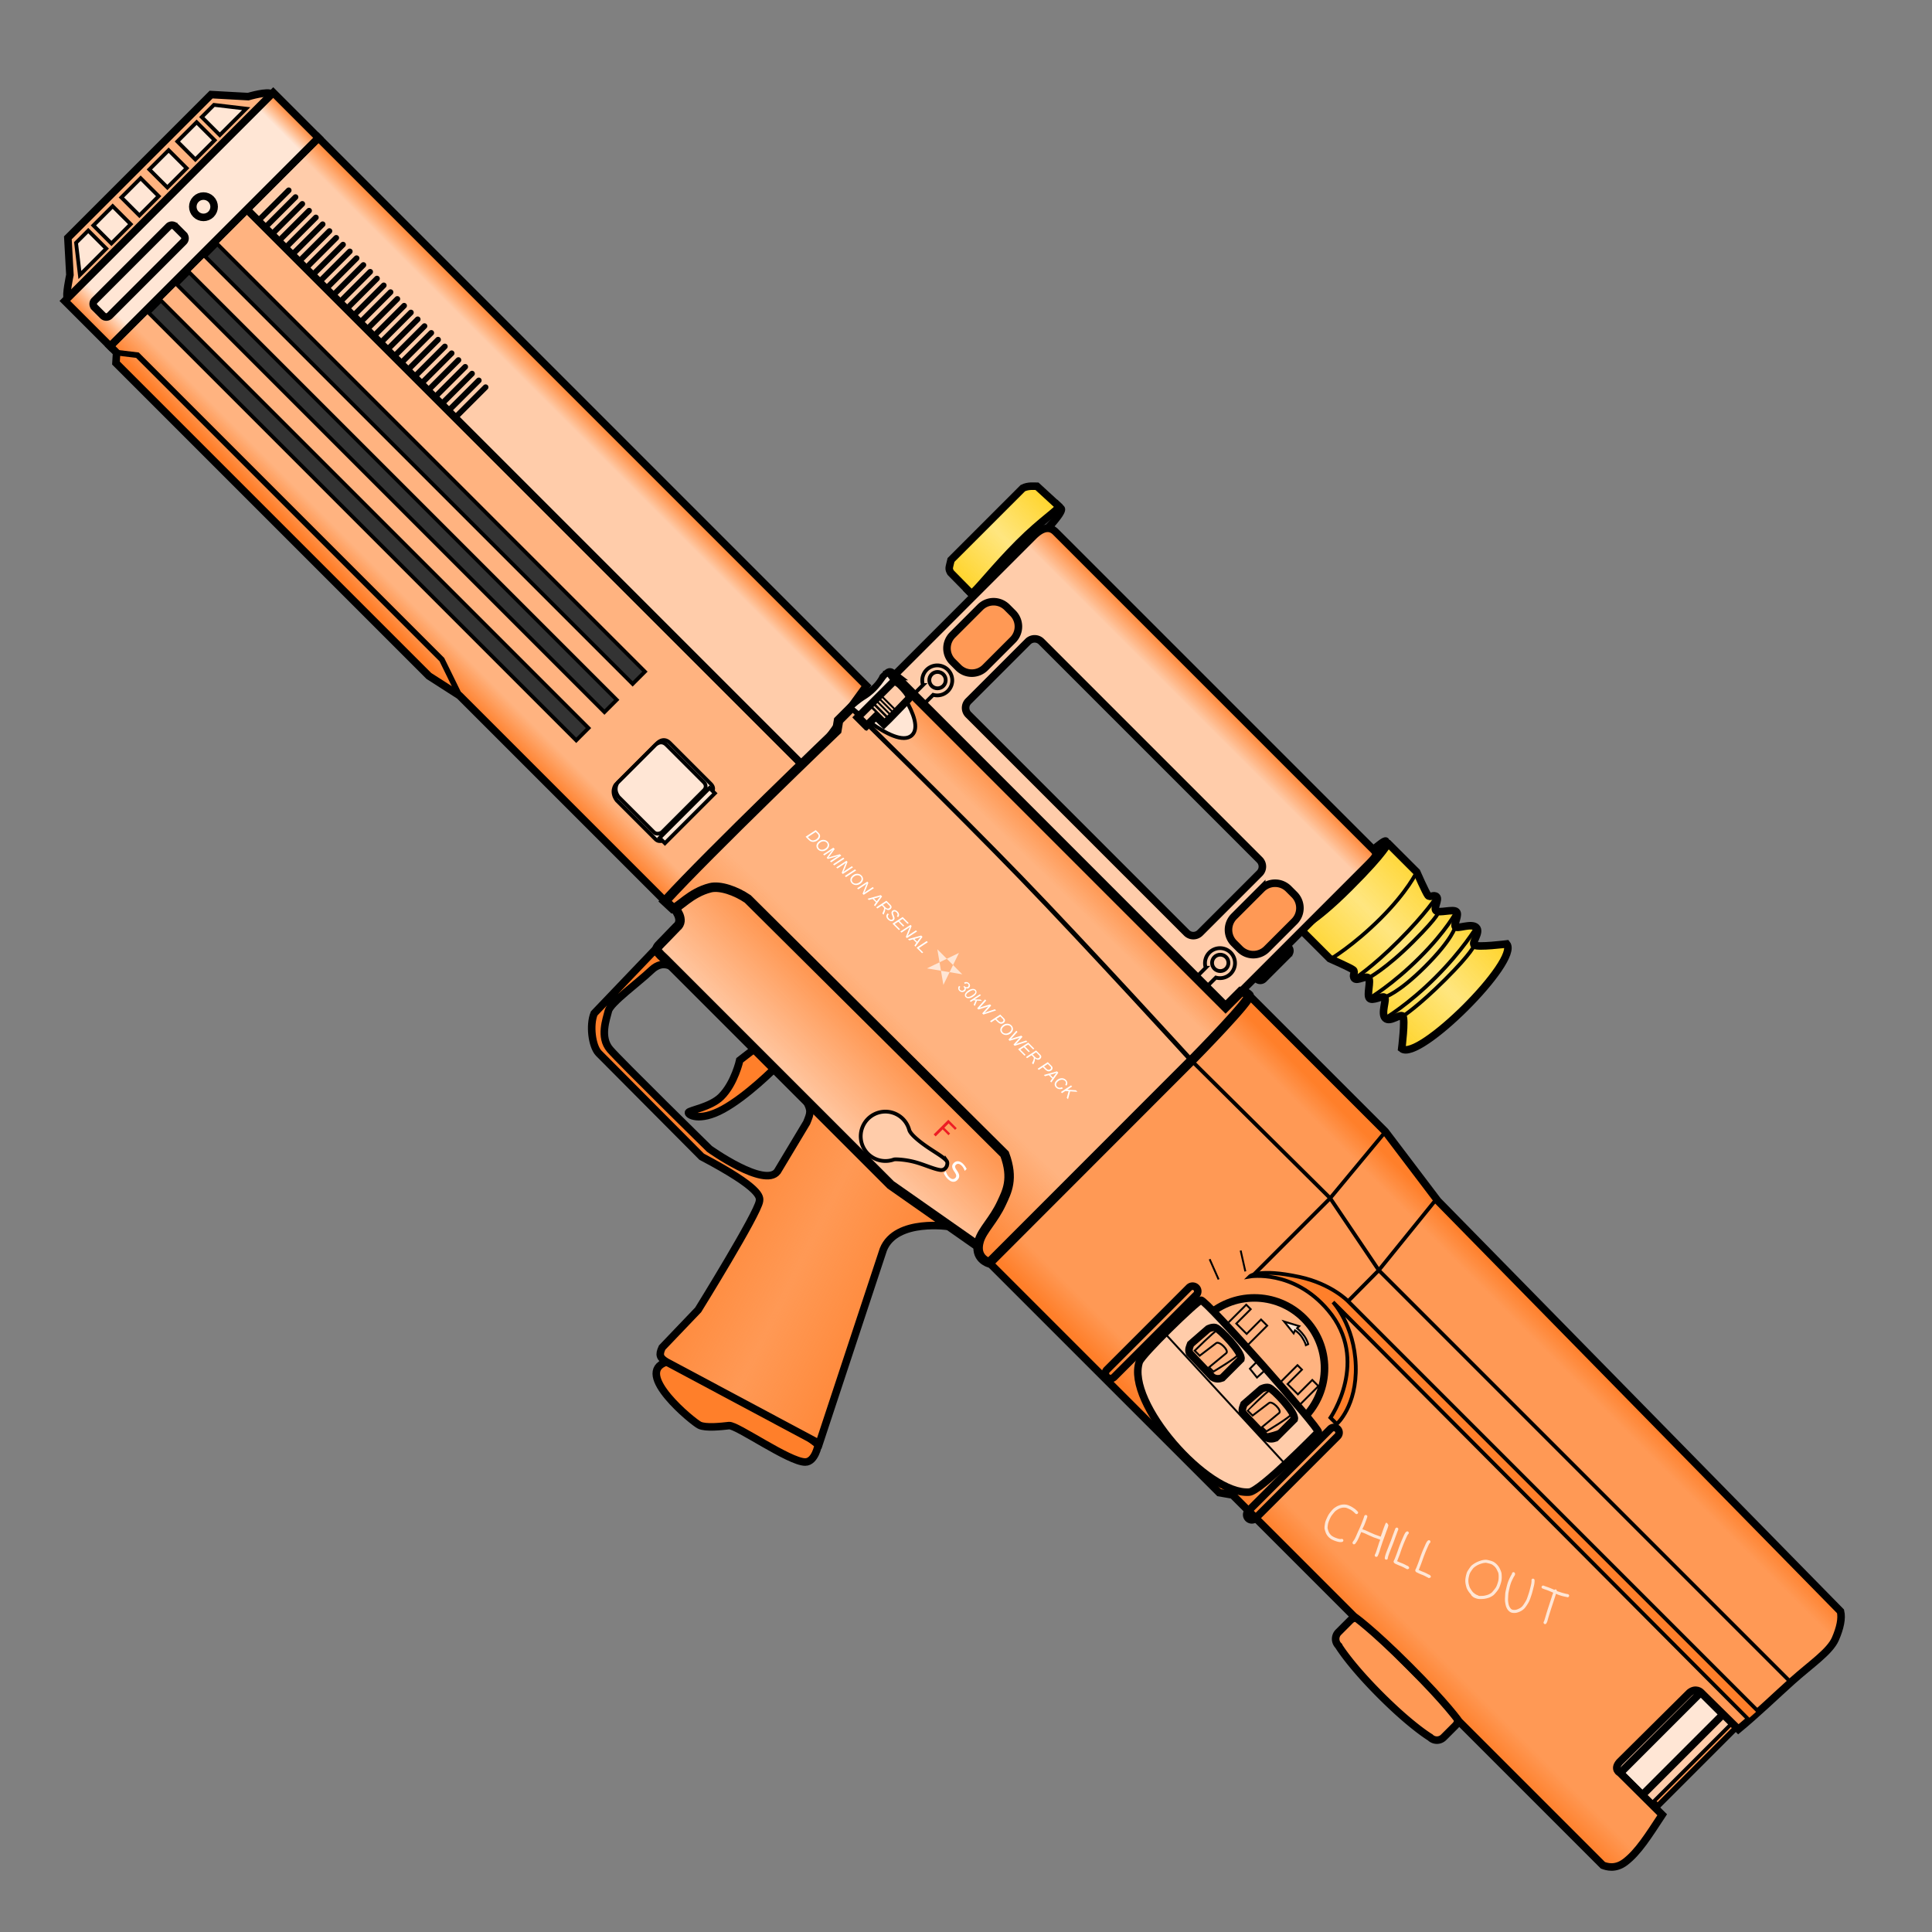 <svg xmlns="http://www.w3.org/2000/svg" xmlns:xlink="http://www.w3.org/1999/xlink" viewBox="0 0 256 256">
    <rect x="0" y="0" width="256" height="256" fill="#808080" stroke="none"/>
    <defs>
        <linearGradient id="innoGrad8">
            <stop offset="0" stop-color="#ff7f2a"/>
            <stop offset=".503" stop-color="#ff7f2a" stop-opacity="0"/>
            <stop offset="1" stop-color="#ff7f2a"/>
        </linearGradient>
        <linearGradient id="innoGrad7">
            <stop offset="0" stop-color="#ff7f2a"/>
            <stop offset=".164" stop-color="#ff7f2a" stop-opacity="0"/>
            <stop offset="1" stop-color="#ff7f2a" stop-opacity="0"/>
        </linearGradient>
        <linearGradient id="innoGrad6">
            <stop offset="0" stop-color="#ff7f2a"/>
            <stop offset=".253" stop-color="#ff7f2a" stop-opacity="0"/>
            <stop offset="1" stop-color="#ff7f2a" stop-opacity="0"/>
        </linearGradient>
        <linearGradient id="innoGrad5">
            <stop offset="0" stop-color="#ff7f2a"/>
            <stop offset=".075" stop-color="#ff7f2a" stop-opacity="0"/>
            <stop offset=".906" stop-color="#ff7f2a" stop-opacity="0"/>
            <stop offset="1" stop-color="#ff7f2a"/>
        </linearGradient>
        <linearGradient id="innoGrad4">
            <stop offset="0" stop-color="#ffd42a"/>
            <stop offset=".5" stop-color="#ffd42a" stop-opacity="0"/>
            <stop offset="1" stop-color="#ffd42a"/>
        </linearGradient>
        <linearGradient id="innoGrad3">
            <stop offset="0" stop-color="#ff7f2a"/>
            <stop offset="1" stop-color="#ff7f2a" stop-opacity="0"/>
        </linearGradient>
        <linearGradient id="innoGrad2">
            <stop offset="0" stop-color="#ff7f2a"/>
            <stop offset="1" stop-color="#ff7f2a" stop-opacity="0"/>
        </linearGradient>
        <linearGradient id="innoGrad1">
            <stop offset="0" stop-color="#ff7f2a"/>
            <stop offset=".155" stop-color="#ff7f2a" stop-opacity="0"/>
            <stop offset=".695" stop-color="#ff7f2a" stop-opacity="0"/>
            <stop offset="1" stop-color="#ff7f2a"/>
        </linearGradient>
        <linearGradient id="linearGradient1008" x1="130.426" x2="130.795" y1="101.878" y2="141.811" gradientUnits="userSpaceOnUse" xlink:href="#innoGrad1"/>
        <linearGradient id="linearGradient1043" x1="131.865" x2="131.836" y1="127.656" y2="143.381" gradientUnits="userSpaceOnUse" xlink:href="#innoGrad2"/>
        <linearGradient id="linearGradient1066" x1="131.658" x2="131.658" y1="81.342" y2="84.704" gradientUnits="userSpaceOnUse" xlink:href="#innoGrad3"/>
        <linearGradient id="linearGradient1091" x1="174.395" x2="174.373" y1="78.651" y2="94.291" gradientUnits="userSpaceOnUse" xlink:href="#innoGrad4"/>
        <linearGradient id="linearGradient1116" x1="108.123" x2="107.875" y1="79.425" y2="92.457" gradientTransform="translate(.213 -.01)" gradientUnits="userSpaceOnUse" xlink:href="#innoGrad4"/>
        <linearGradient id="linearGradient1139" x1="25.616" x2="25.616" y1="107.155" y2="138.244" gradientUnits="userSpaceOnUse" xlink:href="#innoGrad5"/>
        <linearGradient id="linearGradient1187" x1="25.616" x2="25.616" y1="107.155" y2="117.833" gradientUnits="userSpaceOnUse" xlink:href="#innoGrad6"/>
        <linearGradient id="linearGradient1228" x1="25.616" x2="25.616" y1="138.244" y2="117.833" gradientUnits="userSpaceOnUse" xlink:href="#innoGrad7"/>
        <linearGradient id="linearGradient1259" x1="228.844" x2="228.844" y1="103.343" y2="140.205" gradientUnits="userSpaceOnUse" xlink:href="#innoGrad5"/>
        <linearGradient id="linearGradient1282" x1="129.755" x2="161.36" y1="160.831" y2="150.255" gradientUnits="userSpaceOnUse" xlink:href="#innoGrad8"/>
    </defs>
    <g>
        <path fill="#ff7f2a" stroke="#000" stroke-miterlimit="10" stroke-width="1" d="M99.982 138.967l-1.963 1.519s-.676 3.074-2.48 4.848c-1.389 1.367-4.145 1.776-4.307 2.066-.16.29 1.397 1.314 4.56-.408 3.212-1.748 6.927-5.51 6.927-5.51zM108.424 191.438s-.4 2.289-1.733 2.289c-2.11 0-9.089-4.938-10.088-4.827-1 .11-3.066.352-3.915-.053-.848-.404-8.84-6.919-4.386-8.376 4.454-1.456 20.122 10.967 20.122 10.967z"/>
        <path fill="#f95" d="M125.943 162.56s-7.204-1.17-8.884 3.033l-8.493 25.703-20.264-10.825c-.868-.539-1.002-.922-.555-1.887l4.774-4.996s7.902-12.75 8.125-14.416c.068-.509.333-1.665-7.661-5.884l-13.655-13.73c-.89-.96-1.22-3.729-.592-5.255l8.445-8.835zM89.47 128.455s-1.444-1.515-3.147.113c-1.703 1.628-5.44 4.33-5.7 5.403-.259 1.073-1.184 3.48.222 5.108 1.407 1.628 13.176 13.175 13.176 13.175s7.29 5.22 8.993 2.998l3.887-6.477c.54-1.312.658-1.605-.131-3.02z"/>
        <path fill="url(#linearGradient1282)" stroke="#000" stroke-miterlimit="10" stroke-width=".796" d="M153.981 141.244s-4.714 3.396-3.294 6.708l9.688 19.25-17.5 5.313c-.792.185-1.083.045-1.375-.75l-.125-5.5s-2.729-11.625-3.541-12.688c-.248-.325-.75-1.125-7.625 1l-15.415-.042c-1.042-.04-2.786-1.412-3.292-2.625l-.219-9.727zm-39.729 1.333s-1.666-.04-1.708 1.835c-.042 1.875-.625 5.5-.167 6.25.458.75 1.292 2.625 3 2.75s14.833 0 14.833 0 7.042-1.166 6.75-3.375l-1.458-5.834c-.435-1.042-.533-1.274-1.774-1.626z" transform="scale(1.256) rotate(45 141.405 70.481)"/>
    </g>
    <g>
        <path fill="#fca" stroke="#000" stroke-miterlimit="10" stroke-width="1" d="M224.857 222.54l5.7 5.699-11.62 11.62-5.7-5.699z"/>
        <path fill="#ffe6d5" stroke="#000" stroke-miterlimit="10" stroke-width="1" d="M225.375 224.244l2.924 2.924-10.684 10.684-2.924-2.925z"/>
        <path fill="#f95" stroke="#000" stroke-miterlimit="10" stroke-width=".5" d="M229.513 228.32l.482.481-10.356 10.356-.482-.481z"/>
        <path fill="#f95" stroke="#000" stroke-miterlimit="10" stroke-width="1" d="M191.284 230.21a1.255 1.255 0 0 1-1.776 0s-2.445-1.442-6.58-5.577c-4.136-4.136-5.578-6.58-5.578-6.58a1.255 1.255 0 0 1 0-1.777l1.551-1.552a1.255 1.255 0 0 1 1.777 0l12.158 12.159a1.255 1.255 0 0 1 0 1.776z"/>
        <path fill="#f95" d="M165.526 131.894s-5.809 6.773-7.626 8.66c-1.817 1.89-26.795 26.796-26.795 26.796l30.457 30.458 1.782.307 16.082 16.083s2.306 1.58 7.331 6.606c5.025 5.024 6.605 7.33 6.605 7.33l19.058 19.057c.453.167 1.612.575 2.923-.407 1.746-1.31 3.136-3.56 4.933-6.287l-5.595-5.559s-.898-.445-.077-1.405l9.29-9.216c.843-.683 1.48-.073 1.48-.073l4.997 4.921c2.459-2.027 4.928-4.414 7.143-6.402 2.433-2.182 4.974-3.868 5.712-5.567.637-1.469.901-2.718.684-3.656l-53.37-54.405-6.962-9.187-18.053-18.053z"/>
        <path fill="url(#linearGradient1259)" stroke="#000" stroke-miterlimit="10" stroke-width=".796" d="M159 101.7s.543 7.082.583 9.168c.04 2.086 0 30.167 0 30.167h34.29l1.176-.83h18.106s2.188-.408 7.845-.408 7.844.408 7.844.408H250.3c.349-.161 1.231-.584 1.416-1.875.246-1.72-.239-3.769-.762-6.316l-6.279.021s-.756.255-.834-.748l.042-10.417c.09-.859.792-.875.792-.875l5.583-.042c.243-2.525.289-5.259.417-7.625.141-2.598.622-4.977.081-6.349-.468-1.185-1.022-2.037-1.673-2.443l-60.667-.583-9.091-1.252H159z" transform="scale(1.256) rotate(45 141.405 70.481)"/>
        <path fill="none" stroke="#000" stroke-miterlimit="10" stroke-width=".5" d="M157.9 140.556l18.356 18.21 6.44 9.548 54.624 54.624"/>
        <path fill="#ff7f2a" stroke="#000" stroke-miterlimit="10" stroke-width=".5" d="M176.294 187.855s5.273-7.606-.303-14.227c-4.625-5.492-10.412-4.482-10.412-4.482s1.13-1.13 6.607.055c4.25.92 6.44 3.22 6.44 3.22l54.423 54.423-1.248 1.108-55.173-55.419s2.85 3.04 3.017 8.42c.166 5.38-2.517 7.736-2.517 7.736z"/>
        <path fill="none" stroke="#000" stroke-miterlimit="10" stroke-width=".5" d="M183.579 149.947l-7.323 8.819-10.085 10.085M190.342 158.872l-7.646 9.442-4.07 4.108"/>
    </g>
    <g stroke="#000" stroke-miterlimit="10" transform="scale(1.256) rotate(45 141.405 70.481)">
        <path fill="none" stroke-width=".796" d="M198.5 140.243a.54.54 0 0 1-.541.542v0a.541.541 0 0 1-.542-.542v-12.25a.54.54 0 0 1 .542-.541v0a.54.54 0 0 1 .541.541zM177.416 140.243a.54.54 0 0 1-.541.541v0a.54.54 0 0 1-.542-.541v-12.25c0-.299.242-.542.542-.542v0c.299 0 .541.243.541.542z"/>
        <circle cx="187.208" cy="129.119" r="7.406" fill="#ffb380" stroke-width=".796"/>
        <path fill="#fca" stroke-width=".796" d="M178.167 128.035c.25-.416 18.581.709 18.583 1.084.002.375.083 8.75-.667 9.625-2.889 3.37-15.9 2.531-17.916-1.5-.375-.75-.25-8.793 0-9.209zm2.671 1.605l-.171 2.438c.1.208.208.601.583.75l3.5.092c.472-.106.662-.403.792-.675v-2.792c-.354-.626-3.877-.677-4.25-.458-.314.184-.454.645-.454.645zm8.457.498l-.171 2.438c.1.208.208.601.583.75l3.5.092c.472-.106.662-.403.792-.675v-2.792c-.354-.626-3.877-.677-4.25-.458-.314.184-.454.645-.454.645z"/>
        <path fill="none" stroke-width=".199" d="M182.542 127.14h1.541v-2.146H185v3.145l-3.125-.139v-3.006h.667zM190.875 127.827h1.541v-2.146h.917v3.145l-3.125-.138v-3.007h.667zM181.604 129.119c.123-.211 3.25-.209 3.396.104.146.313-.583 3.209-.583 3.209h-.646l.229-2.354c0-.396-1.444-.395-1.5.021l-.292 2.167h-.75c0-.001.023-2.936.146-3.147zM190.013 129.64c.123-.211 3.25-.209 3.396.104.146.313-.583 3.209-.583 3.209h-.646l.229-2.354c0-.396-1.444-.395-1.5.021l-.292 2.167h-.75c-.001-.002.023-2.936.146-3.147zM177.931 133.202l18.759.773M188.109 129.624l.063-1.306-1.25-.075v1.25zM177.416 121.368l1.909 1.208M175.75 124.327l2.181.844"/>
        <path fill="#ffe6d5" stroke-width=".199" d="M189.344 123.562s-.254-.168-.844-.297c-.59-.129-1.078 0-1.078 0l.125.328-1.594-.172 1.477-.783-.008.314s.582-.05 1.125.047.891.313.891.313z"/>
    </g>
    <g transform="scale(1.256) rotate(45 141.405 70.481)">
        <path fill="#ffb380" d="M25.616 138.244v-20.411h82.772l.029 20.411H77.752l-3.752.819H27.313l-.728-.819z"/>
        <path fill="url(#linearGradient1228)" stroke="#000" stroke-miterlimit="10" stroke-width=".796" d="M74 139.063H27.313l-.728-.819h-.969v-20.411h82.772l.029 20.411H77.752z"/>
        <path fill="#ffe6d5" stroke="#000" stroke-miterlimit="10" stroke-width=".398" d="M103.083 126.083c.754 0 .708.667.708.667v6.917s-.083.666-.708.666h-5.792c-1.125-.166-1.25-1.083-1.25-1.083v-6.125s-.083-1.042.917-1.042z"/>
        <path fill="#ffe6d5" stroke="#000" stroke-miterlimit="10" stroke-width=".398" d="M103.292 126.482h.792v7.451h-.792zM102.402 126.482c.682 0 .64.602.64.602v6.248s-.075.602-.64.602H97.17c-1.016-.15-1.129-.979-1.129-.979v-5.532s-.075-.94.828-.94h5.533z"/>
        <path fill="#333" stroke="#000" stroke-miterlimit="10" stroke-width=".398" d="M26 122.625h63.792v1.833H26zM26 126.833h63.792v1.833H26zM26 131.041h63.792v1.834H26z"/>
        <path fill="#fca" d="M25.616 107.155h81.752l1.695 10.678H25.616z"/>
        <path fill="url(#linearGradient1187)" stroke="#000" stroke-miterlimit="10" stroke-width=".796" d="M109.063 117.833H25.616v-10.678h81.752z"/>
        <path fill="none" stroke="#000" stroke-linecap="round" stroke-miterlimit="10" stroke-width=".597" d="M56.688 113.291v4.542M55.675 113.291v4.542M54.662 113.291v4.542M52.636 113.291v4.542M50.61 113.291v4.542M48.584 113.291v4.542M46.558 113.291v4.542M44.532 113.291v4.542M42.506 113.291v4.542M41.494 113.291v4.542M39.468 113.291v4.542M37.442 113.291v4.542M35.416 113.291v4.542M33.39 113.291v4.542M31.364 113.291v4.542M30.351 113.291v4.542M28.325 113.291v4.542M27.313 113.291v4.542M29.338 113.291v4.542M32.377 113.291v4.542M34.403 113.291v4.542M36.429 113.291v4.542M38.455 113.291v4.542M40.48 113.291v4.542M43.52 113.291v4.542M45.545 113.291v4.542M47.571 113.291v4.542M49.597 113.291v4.542M51.623 113.291v4.542M53.649 113.291v4.542"/>
        <path fill="#ffb380" stroke="#000" stroke-miterlimit="10" stroke-width=".796" d="M18.866 107.396c-.501-.035-1.565 1.929-1.565 1.929l-2.917 2.614v21.372l2.917 2.613s1.25 1.928 1.582 1.938c.333.007.484-30.431-.017-30.466z"/>
        <path fill="#ffe6d5" d="M18.866 107.155h6.75v31.089h-6.75z"/>
        <path fill="url(#linearGradient1139)" stroke="#000" stroke-miterlimit="10" stroke-width=".796" d="M18.866 107.155h6.75v31.089h-6.75z"/>
        <path fill="#ffe6d5" stroke="#000" stroke-miterlimit="10" stroke-width=".796" d="M23.304 136a.5.5 0 0 1-.5.5h-1.25a.5.5 0 0 1-.5-.5v-11.042a.5.5 0 0 1 .5-.5h1.25a.5.5 0 0 1 .5.5z"/>
        <circle cx="22.179" cy="120.875" r="1.125" fill="#ffe6d5" stroke="#000" stroke-miterlimit="10" stroke-width=".796"/>
        <path fill="#ffe6d5" stroke="#000" stroke-miterlimit="10" stroke-width=".398" d="M18.051 110.375v3.938h-2.688v-1.819zM15.363 115.081h2.688v2.875h-2.688zM15.363 119.256h2.688v2.875h-2.688zM15.363 123.431h2.688v2.876h-2.688zM15.363 127.606h2.688v2.875h-2.688zM18.051 135.188v-3.938h-2.688v1.818z"/>
        <path fill="none" stroke="#000" stroke-miterlimit="10" stroke-width=".597" d="M77.752 138.244l-4.002-1.369H28.325l-1.74 1.369"/>
    </g>
    <g transform="scale(1.256) rotate(45 141.405 70.481)">
        <path fill="#414042" stroke="#000" stroke-miterlimit="10" stroke-width=".796" d="M158.875 99.396a.5.5 0 0 1-.5.5h-.916a.5.5 0 0 1-.5-.5v-3.708a.5.5 0 0 1 .5-.5h.916a.5.5 0 0 1 .5.5zM108.668 79.415c.959 0 .395 13.042.395 13.042h-1.188l.248-13.032z"/>
        <path fill="#ffe680" d="M108.336 79.415c.25.292-.25 2.208-.25 5.75s.417 6.833.25 7.292l-3.125-.024c-.491-.146-.44-.211-.917-.976V80.749c.185-.581.696-.983.921-1.201z"/>
        <path fill="url(#linearGradient1116)" stroke="#000" stroke-miterlimit="10" stroke-width=".796" d="M108.336 79.415c.25.292-.25 2.208-.25 5.75s.417 6.833.25 7.292l-3.125-.024c-.491-.146-.44-.211-.917-.976V80.749c.185-.581.696-.983.921-1.201z"/>
        <ellipse cx="157.697" cy="86.472" fill="#414042" stroke="#000" stroke-miterlimit="10" stroke-width=".796" rx=".45" ry="6.472"/>
        <path fill="#ffe680" d="M174.372 94.291s-1.917-2.458-2.333-2.5c-.416-.042-.459 1.458-1.167 1.458s-1.292-1.583-1.625-1.5c-.333.083-.583 1.208-1.042 1.195-.459-.013-1.166-1.445-1.583-1.445-.417 0-.583 1.083-1 1.083-.417 0-.375-.583-.75-.542-.375.041-2.583.903-2.583.903h-4.164c-.539-.43.319-.861.33-6.736.011-5.875-.5-5.875-.308-6.208h4.164s2.208.861 2.583.903c.375.042.333-.542.75-.542s.583 1.083 1 1.083c.417 0 1.124-1.431 1.583-1.445.459-.014.709 1.112 1.042 1.195.333.083.917-1.5 1.625-1.5s.751 1.5 1.167 1.458c.416-.042 2.333-2.5 2.333-2.5 2.237.25 2.207 15.392-.022 15.64z"/>
        <path fill="url(#linearGradient1091)" stroke="#000" stroke-miterlimit="10" stroke-width=".796" d="M174.373 94.291s-1.917-2.458-2.333-2.5c-.416-.042-.459 1.458-1.167 1.458s-1.292-1.583-1.625-1.5c-.333.083-.583 1.208-1.042 1.195-.459-.013-1.166-1.445-1.583-1.445-.417 0-.583 1.083-1 1.083-.417 0-.375-.583-.75-.542-.375.041-2.583.903-2.583.903h-4.164c-.539-.43.319-.861.33-6.736.011-5.875-.5-5.875-.308-6.208h4.164s2.208.861 2.583.903c.375.042.333-.542.75-.542s.583 1.083 1 1.083c.417 0 1.124-1.431 1.583-1.445.459-.014.709 1.112 1.042 1.195.333.083.917-1.5 1.625-1.5s.751 1.5 1.167 1.458c.416-.042 2.333-2.5 2.333-2.5 2.237.25 2.207 15.392-.022 15.64z"/>
        <path fill="none" stroke="#000" stroke-miterlimit="10" stroke-width=".398" d="M170.895 79.694s.692 2.709.686 6.778c-.006 4.069-.708 6.777-.708 6.777M168.228 79.999s.692 2.099.686 6.167c-.006 4.068-.708 6.777-.708 6.777M165.645 80.36s.464 2.043.457 6.111c-.007 4.068-.479 6.111-.479 6.111M166.894 81.322s.36.082.354 4.15c-.006 4.068-.625 6.027-.625 6.027M169.27 81.194s.734 1.148.728 5.216c-.006 4.068-.75 5.339-.75 5.339M172.062 81.152s.401.653.395 4.722c-.006 4.069-.417 5.917-.417 5.917M162.312 79.999s.776 2.099.77 6.167c-.006 4.068-.708 6.777-.708 6.777"/>
        <path fill="#fca" d="M110.086 81.563h46.997c1.042-.015 1.042-.015 1.042 1.938v20.827h-49.457V83.541c0-1.998 1.057-1.978 1.418-1.978zm40.602 10.25a1 1 0 0 0-1-1h-32.563a1 1 0 0 0-1 1v8.888a1 1 0 0 0 1 1h32.563a1 1 0 0 0 1-1z"/>
        <path fill="url(#linearGradient1066)" stroke="#000" stroke-miterlimit="10" stroke-width=".796" d="M110.086 81.563h46.997c1.042-.015 1.042-.015 1.042 1.938v20.827h-49.457V83.541c0-1.998 1.057-1.978 1.418-1.978zm40.602 10.25a1 1 0 0 0-1-1h-32.563a1 1 0 0 0-1 1v8.888a1 1 0 0 0 1 1h32.563a1 1 0 0 0 1-1z"/>
        <path fill="#f95" stroke="#000" stroke-miterlimit="10" stroke-width=".796" d="M114.875 96.938a2 2 0 0 1-2 2H112a2 2 0 0 1-2-2v-4.125a2 2 0 0 1 2-2h.875a2 2 0 0 1 2 2zM156.875 96.938a2 2 0 0 1-2 2H154a2 2 0 0 1-2-2v-4.125a2 2 0 0 1 2-2h.875a2 2 0 0 1 2 2z"/>
        <path fill="none" stroke="#000" stroke-miterlimit="10" stroke-width=".398" d="M113.836 101.47c0 .594-.328 1.111-.811 1.383l-.004 1.413h-1.486l-.002-1.385a1.583 1.583 0 1 1 2.303-1.411z"/>
        <circle cx="112.252" cy="101.432" r=".865" fill="none" stroke="#000" stroke-miterlimit="10" stroke-width=".398"/>
        <path fill="none" stroke="#000" stroke-miterlimit="10" stroke-width=".398" d="M156.021 101.47a1.588 1.588 0 0 1-.812 1.383l-.005 1.413h-1.485l-.002-1.385a1.583 1.583 0 1 1 2.304-1.411z"/>
        <circle cx="154.436" cy="101.432" r=".865" fill="none" stroke="#000" stroke-miterlimit="10" stroke-width=".398"/>
    </g>
    <g>
        <path fill="#fca" d="M129.631 165.143l-11.593-8.12-30.016-30.015c-1.389-1.272-1.161-1.242-.037-2.406l1.67-1.727c1.179-.931-.267-2.527-.267-2.527L96.736 113l42.519 42.519z"/>
        <path fill="url(#linearGradient1043)" stroke="#000" stroke-miterlimit="10" d="M157.511 140.622l-11.097 1.955h-33.792c-1.498.066-1.353-.045-1.375-1.333l-.033-1.912c.14-1.188-1.572-1.272-1.572-1.272v-8.273h47.869z" transform="scale(1.256) rotate(45 141.405 70.481)"/>
        <path fill="#ffb380" d="M118.485 89.52l43.93 43.93 2.054-2.055s.612.055 1.057.499c.444.444-7.263 8.275-7.263 8.275l-27.158 27.181s-2.054-.536-1.333-2.924c.435-1.436 1.909-2.731 2.958-4.995.694-1.5 1.63-3.189.407-6.477L99.09 119.129c-1.587-1.083-3.681-1.8-4.96-1.48-2.665.666-4.175 2.677-4.938 2.754l-1.055-.98c5.93-6.493 22.764-22.616 22.764-22.616l.222-1.333 1.904-1.904s1.529-1.246 2.167-1.649c1.407-.888 1.942-2.126 1.942-2.126.85-.85.74-.74 1.35-.275z"/>
        <path fill="#ffe6d5" fill-rule="evenodd" d="M127.065 126.266l-4.24 2.05 4.68.783-3.304-3.317.802 4.724z"/>
        <path fill="url(#linearGradient1008)" stroke="#000" stroke-miterlimit="10" d="M108.668 104.327h49.457v-2.313s.375-.314.875-.314.57 8.746.57 8.746l.013 30.589s-1.458.854-2.396-.896c-.564-1.053-.463-2.612-1.147-4.477-.454-1.235-.877-2.713-3.417-3.875l-38.206.125c-1.503.284-3.085 1.059-3.625 1.959-1.125 1.875-.843 3.857-1.229 4.33l-1.146.042c-.317-6.993.083-25.545.083-25.545l-.625-.875v-2.144s.159-1.562.292-2.148c.292-1.292-.104-2.29-.104-2.29 0-.957 0-.832.605-.914z" transform="scale(1.256) rotate(45 141.405 70.481)"/>
        <path fill="none" stroke="#000" stroke-miterlimit="10" stroke-width=".628" d="M157.9 140.556s-13.95-15.291-22.687-24.316c-8.737-9.024-22.428-22.428-22.428-22.428"/>
        <path fill="#ffe6d5" stroke="#000" stroke-miterlimit="10" stroke-width=".5" d="M112.849 93.748s.37.34.954.822l-.505.505 1.388 1.389.692-.68c1.89 1.352 4.332 2.698 5.457 1.637 1.97-1.859-3.196-8.108-3.196-8.108s-.247.144-.505.484c-.302.398-.676 1.045-1.547 1.85-.63.582-1.126.805-1.569 1.136-.692.515-1.17.965-1.17.965z"/>
        <path fill="#fca" stroke="#000" stroke-miterlimit="10" stroke-width="1" d="M116.06 94.923l-1.22 1.221-1.139-1.138 1.222-1.221 3.358-3.359c.382-.312.934.213 1.431.765.497.553.942 1.136.706 1.4 0 0-2.983 3.097-3.288 3.374z"/>
        <path fill="none" stroke="#000" stroke-miterlimit="10" stroke-width=".314" d="M115.367 93.563l1.928 1.928M117.656 95.13l-1.929-1.928"/>
        <path fill="none" stroke="#000" stroke-miterlimit="10" stroke-width=".25" d="M118.03 94.757l-1.929-1.929M116.435 92.494l1.929 1.929M118.683 94.104l-1.929-1.929"/>
        <path fill="#ed1c24" d="M125.657 148.374l1.116 1.116-.22.221-.854-.853-.573.572.77.77-.22.222-.771-.77-.928.927-.263-.263z" font-family="ArialMT" font-size="3"/>
        <path fill="#fff" d="M128.088 154.893l-.256.257q-.078-.221-.176-.39-.097-.167-.22-.29-.215-.215-.416-.25-.199-.032-.352.122-.13.129-.119.272.013.143.189.4l.126.19q.238.35.236.631 0 .282-.237.518-.283.283-.618.238-.335-.043-.7-.408-.138-.138-.263-.325-.124-.187-.23-.414l.272-.27q.07.249.178.448.108.2.256.347.225.226.436.26.21.033.375-.13.143-.144.135-.313-.006-.168-.166-.409l-.13-.19q-.235-.353-.241-.61-.007-.256.216-.479.257-.257.587-.225.33.034.649.353.136.137.254.303.117.167.216.364z" font-family="ArialMT" font-size="3"/>
        <path fill="#fca" stroke="#000" stroke-miterlimit="10" stroke-width=".5" d="M125.453 153.853c.226.317-.06 1.3-.896 1.172-.892-.136-2.156-.744-3.415-1.07-1.275-.329-2.54-.372-2.697-.315a3.273 3.273 0 0 1-3.484-5.34 3.271 3.271 0 0 1 5.516 1.414c.15.554 1.209 1.449 2.366 2.247 1.08.744 2.253 1.39 2.61 1.892z"/>
        <g fill="#fff">
            <path d="M106.745 110.872c.537-.353.808-.528 1.346-.88l.334.334c.081.081.137.15.167.203.044.075.07.155.073.238a.522.522 0 0 1-.055.249.858.858 0 0 1-.17.237 1.028 1.028 0 0 1-.584.291.734.734 0 0 1-.508-.107 1.163 1.163 0 0 1-.201-.165l-.402-.4zm.3.049l.178.176c.079.08.155.143.232.19a.446.446 0 0 0 .327.064.904.904 0 0 0 .263-.076c.087-.04.168-.1.25-.182a.55.55 0 0 0 .161-.256.325.325 0 0 0-.023-.217.862.862 0 0 0-.152-.185l-.196-.197-1.04.683zM108.405 111.601c.199-.199.416-.303.654-.31a.775.775 0 0 1 .6.234.64.64 0 0 1 .205.475c-.003.178-.082.341-.233.493a.963.963 0 0 1-.67.291.777.777 0 0 1-.575-.23.668.668 0 0 1-.18-.307.575.575 0 0 1 .012-.344c.04-.115.1-.216.187-.302zm.14.152a.553.553 0 0 0-.137.223.415.415 0 0 0-.009.25.494.494 0 0 0 .327.336c.08.024.163.033.252.026a.758.758 0 0 0 .274-.083.947.947 0 0 0 .244-.171.522.522 0 0 0 .17-.359.427.427 0 0 0-.13-.328.57.57 0 0 0-.457-.159c-.188.01-.368.098-.535.265zM109.075 113.203l1.347-.882.182.184-.61.833a6.29 6.29 0 0 1-.244.302c.001.002.26-.093.46-.148l1.08-.3.185.186c-.539.351-.806.53-1.344.882l-.148-.15.656-.424c.152-.099.535-.303.535-.303s-.22.078-.35.114l-1.141.315-.145-.145.603-.825c.055-.076.206-.25.206-.25s-.2.15-.27.195c-.343.224-.516.335-.858.56-.056-.058-.085-.086-.144-.144zM110.392 114.519c.537-.353.807-.529 1.345-.88l.149.148-1.346.88-.148-.148zM110.81 114.937l1.346-.88.145.145-.232.605c-.071.184-.133.335-.186.455-.031.07-.137.274-.137.274.002.002.22-.16.341-.24l.79-.519.147.147-1.345.88-.149-.148.367-.92c.065-.162.187-.413.187-.413-.001-.001-.184.137-.311.222l-.818.535a10.855 10.855 0 0 1-.145-.143zM111.946 116.073l1.347-.879.147.147-1.345.882-.149-.15zM112.897 116.093c.199-.2.416-.303.654-.31a.776.776 0 0 1 .6.233.642.642 0 0 1 .205.474c-.004.178-.082.341-.234.493a.964.964 0 0 1-.669.29.798.798 0 0 1-.573-.229.667.667 0 0 1-.18-.306.578.578 0 0 1 .012-.345.738.738 0 0 1 .185-.3zm.139.154a.576.576 0 0 0-.14.22.417.417 0 0 0-.008.25.467.467 0 0 0 .123.213.505.505 0 0 0 .205.124c.08.024.162.032.25.025a.758.758 0 0 0 .275-.083.945.945 0 0 0 .244-.172.527.527 0 0 0 .172-.357.426.426 0 0 0-.13-.327.573.573 0 0 0-.458-.16c-.188.01-.365.099-.533.267zM113.575 117.7l1.346-.88.145.145-.232.607a8.867 8.867 0 0 1-.187.455c-.03.07-.137.273-.137.273.002.002.222-.159.342-.239l.793-.519c.058.058.085.088.144.146-.539.352-.809.528-1.345.881l-.148-.147.366-.92c.065-.163.187-.414.187-.414-.001-.001-.183.138-.311.222l-.818.535c-.06-.057-.087-.087-.145-.144zM114.963 119.09l1.744-.482.176.176c-.372.518-.559.777-.93 1.296l-.144-.144.267-.375-.452-.449-.497.14-.164-.161zm.84-.03l.37.37c.094-.13.14-.194.235-.322.094-.127.246-.308.246-.308-.002-.002-.2.077-.338.116l-.512.144zM116.104 120.231c.537-.352.807-.53 1.346-.88l.467.467c.092.093.154.17.186.232.032.063.04.13.024.199a.425.425 0 0 1-.121.202.43.43 0 0 1-.314.135c-.119 0-.404-.173-.404-.173-.004.003.013.133.004.182a1.388 1.388 0 0 1-.09.314l-.123.297-.167-.167.127-.286c.046-.104.078-.202.096-.294a.288.288 0 0 0 0-.151.473.473 0 0 0-.113-.146l-.172-.172c-.238.156-.36.232-.6.39a11.47 11.47 0 0 0-.146-.149zm.89-.338c.084.082.125.124.207.206.095.095.158.156.19.182.06.05.12.083.175.1a.29.29 0 0 0 .163.002c.052-.013.1-.039.137-.077a.217.217 0 0 0 .062-.107.158.158 0 0 0-.008-.106.565.565 0 0 0-.11-.136l-.36-.36c-.18.119-.273.178-.455.296zM117.623 121.03l.16.132-.042.036a.344.344 0 0 0-.088.149.27.27 0 0 0 .014.18c.027.065.071.129.134.192.09.089.176.139.262.147.087.008.154-.014.204-.064a.204.204 0 0 0 .058-.132c.003-.053-.028-.16-.092-.322a1.783 1.783 0 0 1-.09-.267.493.493 0 0 1-.004-.218.383.383 0 0 1 .542-.243.779.779 0 0 1 .24.167c.091.09.151.181.183.274a.42.42 0 0 1-.09.443c-.004.004-.01.013-.021.022l-.156-.13a.335.335 0 0 0 .066-.084.267.267 0 0 0 .03-.125.312.312 0 0 0-.036-.139.525.525 0 0 0-.107-.144.416.416 0 0 0-.244-.134.19.19 0 0 0-.163.06.192.192 0 0 0-.053.092.311.311 0 0 0 .013.14c.012.041.046.133.1.275.044.115.073.199.083.25.014.067.01.13-.005.19a.396.396 0 0 1-.318.275.498.498 0 0 1-.27-.033.806.806 0 0 1-.265-.181.746.746 0 0 1-.225-.39c-.02-.135.037-.274.18-.417zM118.26 122.387c.537-.353.807-.529 1.346-.88l.803.804-.154.099-.653-.653-.42.273.638.638-.152.1-.639-.637-.469.307.7.7-.151.1-.85-.851zM119.304 123.431c.538-.352.806-.53 1.345-.88l.144.143c-.092.242-.14.364-.23.606-.072.185-.13.338-.184.458-.032.07-.14.27-.14.27.002.003.222-.16.343-.238l.79-.517.145.143-1.347.882c-.058-.06-.086-.087-.144-.145.146-.369.216-.553.364-.92.065-.163.186-.416.186-.416-.002-.002-.184.14-.312.223l-.816.535-.144-.144zM120.319 124.444c.696-.194 1.045-.289 1.742-.481l.174.173c-.372.519-.556.78-.928 1.298l-.142-.142c.107-.149.16-.226.265-.376l-.451-.45-.499.142-.161-.164zm.84-.03l.367.37.235-.322c.094-.128.247-.31.247-.31-.002-.001-.202.078-.338.117l-.512.146zM121.448 125.575c.537-.353.807-.529 1.345-.88l.149.148-1.192.782.577.577-.151.101-.728-.728z"/>
        </g>
        <g fill="#fff">
            <path d="M127.09 130.635l.15.116c-.066.088-.1.167-.099.235.001.068.03.13.085.186a.34.34 0 0 0 .248.103.327.327 0 0 0 .241-.094.256.256 0 0 0 .08-.192.289.289 0 0 0-.094-.202.628.628 0 0 0-.048-.04l.138-.091c.011.014.024.029.037.041.079.08.155.118.236.123a.262.262 0 0 0 .283-.258.252.252 0 0 0-.078-.182.269.269 0 0 0-.184-.078.37.37 0 0 0-.229.075l-.106-.161a.505.505 0 0 1 .337-.084.506.506 0 0 1 .303.15c.092.092.14.195.14.306.001.111-.04.205-.12.286a.379.379 0 0 1-.2.108c-.073.014-.247-.029-.247-.029-.006.006.02.132.005.19a.34.34 0 0 1-.092.156c-.1.1-.227.149-.374.147a.512.512 0 0 1-.373-.155.497.497 0 0 1-.161-.329.46.46 0 0 1 .123-.327zM128.054 131.451c.094-.094.204-.175.328-.244.124-.07.234-.116.326-.14a.8.8 0 0 1 .245-.03c.07.004.129.017.18.038.05.02.1.051.143.095a.388.388 0 0 1 .119.307c-.007.12-.07.24-.19.36a1.656 1.656 0 0 1-.423.306.99.99 0 0 1-.515.126.465.465 0 0 1-.3-.136.387.387 0 0 1-.113-.31c.008-.124.075-.246.2-.372zm.098.167a.46.46 0 0 0-.126.196.21.21 0 0 0 .058.216c.054.054.125.077.217.073a.945.945 0 0 0 .44-.158c.162-.098.284-.187.368-.27.08-.08.122-.155.127-.222a.214.214 0 0 0-.07-.174.267.267 0 0 0-.127-.072.4.4 0 0 0-.188.004 1.41 1.41 0 0 0-.394.184 1.75 1.75 0 0 0-.305.223zM128.496 132.623c.538-.352.809-.527 1.348-.878l.134.135c-.333.219-.5.326-.834.546l.784.018.18.18-.645-.045c-.119.286-.177.43-.296.714l-.15-.149.252-.575a39.505 39.505 0 0 1-.31-.023l-.326.212-.137-.135zM129.484 133.61l1.044-1.18.151.15c-.21.231-.315.348-.525.577-.026.027-.092.101-.205.221-.031.033-.053.059-.067.072a8.223 8.223 0 0 1-.077.072c.003.004.322-.11.4-.134.392-.122.591-.18.984-.301.061.06.09.091.15.152-.244.276-.368.412-.613.687-.07.08-.26.278-.26.278l.166-.065c.118-.045.203-.079.257-.097.377-.123.567-.185.944-.31l.15.15-1.678.549-.158-.159.636-.712c.054-.061.203-.221.203-.221-.001-.002-.182.068-.242.086l-1.108.337-.152-.152zM131.188 135.313l1.345-.879.465.466c.08.08.13.149.152.206a.333.333 0 0 1 .005.197.413.413 0 0 1-.11.188.565.565 0 0 1-.17.112.52.52 0 0 1-.189.047.485.485 0 0 1-.285-.076 1.325 1.325 0 0 1-.24-.192l-.278-.278c-.219.142-.328.216-.547.358l-.148-.149zm.845-.308l.243.244a.76.76 0 0 0 .24.18.352.352 0 0 0 .202.012.353.353 0 0 0 .174-.092.248.248 0 0 0 .068-.11.193.193 0 0 0-.009-.111.61.61 0 0 0-.133-.167l-.283-.284c-.2.131-.3.198-.502.328zM132.765 135.961c.199-.199.416-.303.653-.31a.776.776 0 0 1 .6.232.645.645 0 0 1 .206.475c-.003.177-.082.341-.234.493a.964.964 0 0 1-.67.29.79.79 0 0 1-.576-.232.658.658 0 0 1-.178-.305.585.585 0 0 1 .012-.345.768.768 0 0 1 .187-.298zm.138.153a.572.572 0 0 0-.14.22.42.42 0 0 0-.005.253.458.458 0 0 0 .122.212.494.494 0 0 0 .203.121.68.68 0 0 0 .529-.053.94.94 0 0 0 .242-.174.522.522 0 0 0 .171-.358.425.425 0 0 0-.13-.328.572.572 0 0 0-.458-.159c-.187.01-.366.098-.534.266zM133.627 137.754c.418-.472.629-.707 1.046-1.18l.151.152c-.21.23-.314.348-.524.577-.024.029-.094.1-.207.22a2.077 2.077 0 0 1-.142.145c.003.005.322-.11.4-.134.393-.122.589-.181.98-.303l.153.152-.612.69c-.07.077-.262.276-.262.276.001 0 .088-.04.164-.068a5.05 5.05 0 0 1 .261-.092l.942-.312c.06.06.094.091.154.152l-1.679.547-.161-.162.635-.71c.054-.06.206-.221.206-.221-.002-.002-.182.07-.242.088l-1.107.337c-.063-.06-.095-.092-.156-.154zM134.904 139.029c.537-.353.805-.529 1.343-.88l.805.804c-.061.04-.092.06-.153.102l-.657-.658c-.168.11-.25.166-.418.275l.637.638-.151.1-.638-.638-.47.308.7.699-.151.1-.847-.85zM135.942 140.07c.538-.353.808-.53 1.347-.881l.464.465c.092.093.155.172.187.234.033.063.042.13.026.2a.414.414 0 0 1-.122.2.43.43 0 0 1-.314.136c-.119 0-.401-.17-.401-.17-.005.002.01.13.002.18a1.407 1.407 0 0 1-.087.316c-.05.118-.078.176-.128.293l-.167-.167c.05-.114.08-.17.13-.284.045-.104.077-.201.096-.293a.287.287 0 0 0-.004-.153.464.464 0 0 0-.11-.146l-.175-.174c-.239.155-.357.234-.596.39l-.148-.147zm.893-.337l.205.205c.094.094.155.153.187.18.061.05.123.085.178.101.055.016.11.018.165.005a.306.306 0 0 0 .136-.079.229.229 0 0 0 .061-.107.166.166 0 0 0-.009-.107.51.51 0 0 0-.104-.131l-.366-.366c-.183.118-.27.181-.453.3zM137.491 141.618l1.346-.88.465.464c.08.08.129.15.152.208a.327.327 0 0 1 .004.197.414.414 0 0 1-.109.189.565.565 0 0 1-.36.157.427.427 0 0 1-.155-.017.521.521 0 0 1-.129-.058 1.378 1.378 0 0 1-.24-.191l-.278-.278-.545.358a11.96 11.96 0 0 1-.151-.149zm.846-.308l.244.243a.76.76 0 0 0 .24.18c.065.025.133.03.201.015a.344.344 0 0 0 .173-.093.253.253 0 0 0 .07-.11.187.187 0 0 0-.01-.113.621.621 0 0 0-.13-.164l-.286-.286-.502.328zM138.313 142.44l1.745-.48.175.174-.93 1.297-.143-.144.266-.375-.453-.45c-.199.056-.299.083-.498.14l-.162-.161zm.842-.029l.367.368.234-.322c.094-.128.247-.31.247-.31-.002-.001-.2.079-.338.118l-.51.146zM140.71 144.054l.128.168a.846.846 0 0 1-.495.088.7.7 0 0 1-.399-.201.593.593 0 0 1-.196-.445c.003-.163.08-.323.234-.476a.99.99 0 0 1 .678-.314.74.74 0 0 1 .576.224.595.595 0 0 1 .19.381.528.528 0 0 1-.128.381l-.15-.123a.427.427 0 0 0 .089-.272.366.366 0 0 0-.117-.237.55.55 0 0 0-.513-.148.892.892 0 0 0-.48.261c-.114.115-.173.23-.177.347-.005.116.04.22.13.309.077.077.17.122.282.135a.602.602 0 0 0 .348-.078zM140.574 144.701c.537-.352.807-.53 1.345-.88l.147.147c-.26.168-.386.256-.646.426.455.027.685.043 1.143.07l.207.207-.971-.063-.28 1.038-.167-.167c.097-.354.148-.53.245-.883-.173-.011-.264-.02-.44-.032l-.435.286c-.058-.06-.09-.09-.148-.149z"/>
        </g>
        <g fill="#ffe6d5">
            <path d="M179.96 200.412c0 .057-.024.11-.062.152a.195.195 0 0 1-.141.061.19.19 0 0 1-.144-.053c-.05-.046-.075-.073-.124-.119a4.074 4.074 0 0 0-.188-.166c-.036-.03-.106-.087-.212-.16-.1-.07-.23-.131-.386-.201a3.106 3.106 0 0 0-.328-.135 1.742 1.742 0 0 0-.305-.024 1.284 1.284 0 0 0-.422.068 1.787 1.787 0 0 0-.428.2c-.12.08-.221.145-.277.196a3.626 3.626 0 0 0-.29.328c-.137.17-.227.289-.272.362a4.49 4.49 0 0 0-.187.372 4.13 4.13 0 0 0-.17.435 2.306 2.306 0 0 0-.088.42c-.02.154-.028.264-.022.33.007.067.038.189.095.358.055.161.122.296.206.4.08.103.15.183.197.221a1.999 1.999 0 0 0 .55.302c.134.052.253.094.36.122.103.027.191.047.24.05.04.002.08-.004.12-.008.035-.003.045-.001.08-.004a.191.191 0 0 1 .153.03.2.2 0 0 1 .085.132.194.194 0 0 1-.04.153.196.196 0 0 1-.124.081l-.093.015c-.074.008-.15.008-.227.002a1.871 1.871 0 0 1-.292-.055 3.33 3.33 0 0 1-.409-.136 2.464 2.464 0 0 1-.399-.186 1.776 1.776 0 0 1-.521-.465 1.704 1.704 0 0 1-.271-.528c-.068-.2-.11-.353-.12-.449a2.215 2.215 0 0 1 .031-.423c.024-.182.054-.352.102-.496.045-.14.113-.298.196-.476.082-.179.151-.314.206-.405.054-.092.154-.23.304-.415.15-.186.267-.31.336-.373.07-.064.177-.142.319-.236a2.05 2.05 0 0 1 .52-.242 1.82 1.82 0 0 1 .95-.054c.09.02.225.07.403.152.18.08.328.17.445.25.115.076.205.131.254.173.045.04.11.103.198.182.05.05.068.075.117.124.043.038.074.08.074.138zM179.454 204.623l-.084.016-.069-.048a.201.201 0 0 1-.083-.133.178.178 0 0 1 .035-.149l.107-.162c.074-.1.124-.18.153-.237.034-.067.09-.185.167-.352.08-.178.152-.35.223-.512.07-.16.163-.353.26-.572.1-.222.169-.39.214-.493a26.358 26.358 0 0 0 .353-.944c.02-.063.027-.097.047-.16a.212.212 0 0 1 .11-.113.19.19 0 0 1 .153-.008c.053.019.094.05.121.1a.168.168 0 0 1 .007.145l-.05.163-.174.483c-.08.217-.145.381-.193.491-.048.11-.236.452-.214.504 0 .002.018.006.027.01.067.022.16.048.259.084.098.036.176.072.235.099.059.026.17.076.33.151.15.072.297.135.434.193.137.059.243.11.32.14.069.029.182.067.327.118.153.054.255.093.298.106.053.016.168.072.183.066.003 0 .008-.017.01-.022.02-.05.049-.141.09-.263.046-.13.087-.234.112-.31.029-.084.081-.235.153-.438s.132-.362.181-.478c.05-.115.082-.193.097-.23.075-.172.2-.114.354.176l.024.06c-.024.114-.06.25-.11.396-.048.136-.098.245-.128.327-.02.055-.081.23-.184.514l-.262.724c-.08.222-.134.382-.165.477-.03.095-.09.264-.166.496-.075.232-.117.391-.138.462-.025.08-.062.181-.107.304a4.04 4.04 0 0 1-.12.297c-.017.035-.026.05-.044.084a.184.184 0 0 1-.117.098.209.209 0 0 1-.152-.008.179.179 0 0 1-.105-.116.21.21 0 0 1 .01-.162c.016-.032.028-.05.044-.082a2.79 2.79 0 0 0 .102-.251c.044-.119.074-.216.095-.286.022-.075.077-.233.153-.465.075-.232.127-.406.157-.5.028-.084.155-.354.134-.399-.003-.009-.057-.023-.082-.035-.05-.02-.096-.035-.134-.047-.045-.016-.152-.057-.314-.112-.157-.053-.275-.091-.352-.123-.077-.033-.184-.082-.321-.14-.137-.059-.286-.123-.445-.198-.156-.074-.263-.127-.316-.15a4.338 4.338 0 0 0-.22-.09c-.088-.032-.168-.062-.233-.081-.029-.008-.074-.027-.08-.024-.026.01-.07.144-.093.199-.065.154-.14.334-.22.514-.082.18-.145.308-.18.372-.037.075-.1.17-.18.286-.045.063-.067.095-.113.157a.206.206 0 0 1-.131.081zM183.81 206.625a.199.199 0 0 1-.152.039.2.2 0 0 1-.133-.087.178.178 0 0 1-.03-.148l.006-.079c.011-.054.025-.12.045-.194.02-.074.05-.182.1-.325.05-.142.099-.262.135-.358l.153-.391c.062-.162.145-.374.242-.618.097-.245.17-.433.213-.556.045-.124.083-.241.122-.35.039-.108.089-.236.138-.373.05-.132.094-.254.14-.372.045-.118.069-.188.08-.217l.02-.047a.21.21 0 0 1 .114-.117.192.192 0 0 1 .156-.003c.05.02.087.056.11.109a.21.21 0 0 1-.002.157c-.008.02-.008.03-.015.049-.01.028-.043.1-.088.218s-.085.236-.131.364c-.049.132-.098.256-.139.37-.04.113-.082.236-.127.359-.044.123-.109.306-.206.552-.092.237-.18.452-.248.628-.063.162-.116.293-.151.385-.036.092-.081.209-.128.345-.048.136-.084.236-.097.287-.015.056-.026.116-.037.166-.006.03-.006.045-.012.076a.174.174 0 0 1-.077.13zM186.438 207.467a.275.275 0 0 1 .106.034c.021.013.033.017.054.03l.03.033c.012.014.024.037.048.071a.3.3 0 0 1 .047.092c.007.03.001.063-.024.099a.254.254 0 0 1-.132.084.318.318 0 0 1-.106.019c-.026 0-.045-.003-.053-.01-.008-.006-.02-.025-.036-.035-.039-.026-.1-.043-.135-.063l-.165-.093a5.636 5.636 0 0 0-.292-.141 2.523 2.523 0 0 0-.251-.103c-.051-.016-.124-.05-.217-.088a2.468 2.468 0 0 1-.22-.1c-.05-.026-.103-.046-.151-.067-.054-.023-.103-.06-.145-.085a.269.269 0 0 1-.117-.143.23.23 0 0 1 .017-.207c.015-.021.028-.052.041-.083.014-.031.036-.068.057-.11.021-.043.06-.16.13-.335.07-.175.124-.32.164-.43.04-.111.099-.27.168-.472.073-.211.142-.41.208-.58.065-.171.137-.356.217-.549.079-.186.166-.378.246-.567.081-.19.147-.332.196-.423.057-.105.113-.186.159-.232.02-.018.034-.023.054-.042a.216.216 0 0 1 .15-.055.182.182 0 0 1 .135.065.196.196 0 0 1 .05.147.207.207 0 0 1-.061.138c-.02.018-.026.03-.047.048a.438.438 0 0 0-.074.116c-.043.083-.11.22-.19.402-.08.185-.166.373-.245.561-.078.189-.149.373-.214.54-.064.166-.131.35-.202.556-.071.207-.124.372-.165.488-.042.116-.103.26-.172.436-.07.176-.113.298-.134.348-.014.037-.051.092-.05.097.006.016.113.047.158.07.044.024.109.056.193.09l.207.082a4.71 4.71 0 0 1 .587.267l.173.093c-.001.004 0 .006.003.007zM189.305 208.634a.295.295 0 0 1 .11.038c.021.012.032.014.053.027l.027.03c.011.013.03.037.054.072.023.034.039.067.046.096.007.03-.002.064-.027.1a.25.25 0 0 1-.132.078.337.337 0 0 1-.108.02c-.027 0-.046-.001-.054-.007s-.016-.023-.03-.033c-.04-.027-.102-.045-.138-.064l-.17-.093a5.195 5.195 0 0 0-.288-.143 2.523 2.523 0 0 0-.251-.103c-.05-.015-.124-.048-.217-.087a2.47 2.47 0 0 1-.221-.102 3.61 3.61 0 0 0-.147-.07 1.91 1.91 0 0 1-.149-.078.278.278 0 0 1-.114-.147.228.228 0 0 1 .016-.207c.015-.02.024-.05.038-.081.013-.031.038-.072.06-.115.02-.042.06-.157.13-.332.07-.175.124-.319.164-.43.04-.111.097-.27.166-.472.073-.211.141-.41.207-.58.066-.17.137-.355.218-.548.078-.186.168-.378.25-.567.08-.19.145-.332.194-.424.057-.105.114-.183.16-.23l.05-.044a.212.212 0 0 1 .15-.054c.056.001.1.023.139.065a.196.196 0 0 1 .05.147.216.216 0 0 1-.062.142l-.048.043a.447.447 0 0 0-.073.116c-.043.083-.109.22-.189.403-.08.185-.167.373-.245.561-.078.189-.146.373-.211.539-.065.166-.132.352-.204.56-.071.207-.133.368-.174.484a16.11 16.11 0 0 1-.167.437c-.07.176-.112.295-.134.345-.014.037-.052.095-.05.1.005.016.113.046.158.07.044.023.11.056.194.09.094.037.164.069.21.085.054.02.147.054.27.11.129.057.23.112.31.154.085.046.147.077.176.094-.001.002 0 .004.003.005zM194.923 211.3c-.032-.06-.188-.203-.323-.406a2.507 2.507 0 0 1-.257-.46 3.781 3.781 0 0 1-.119-.446 2.518 2.518 0 0 1-.064-.549c.002-.166.028-.364.074-.58.048-.217.095-.385.135-.494.04-.109.134-.266.282-.483.147-.216.26-.368.34-.441a3.342 3.342 0 0 1 1.032-.588 3.03 3.03 0 0 1 .52-.147c.098-.013.193-.026.288-.03.107-.006.285.022.528.086.238.063.414.125.527.18a2.109 2.109 0 0 1 .84.903c.119.242.191.427.218.546.025.112.04.282.044.507a2.87 2.87 0 0 1-.043.585 4.3 4.3 0 0 1-.157.545 3.174 3.174 0 0 1-.192.476 4.069 4.069 0 0 1-.336.465c-.165.203-.293.34-.378.408-.08.063-.194.137-.338.214-.16.085-.34.15-.535.195a3.316 3.316 0 0 1-.417.077 7.028 7.028 0 0 1-.33.018c-.153.004-.283 0-.39-.017a1.763 1.763 0 0 1-.33-.088 1.923 1.923 0 0 1-.235-.098 1.048 1.048 0 0 1-.21-.155l-.112-.102c-.034-.032-.046-.094-.062-.12zm1.007.151c.058.027.198.019.327.016.136-.002.241-.009.307-.012.06-.005.176-.03.35-.072.159-.04.306-.088.43-.156.133-.072.227-.133.284-.177.059-.046.164-.163.311-.347.15-.187.25-.325.294-.402a2.46 2.46 0 0 0 .172-.41c.064-.189.115-.358.14-.494.026-.133.035-.301.034-.497a2.313 2.313 0 0 0-.032-.427c-.018-.084-.087-.235-.191-.446a1.585 1.585 0 0 0-.342-.482 2.013 2.013 0 0 0-.317-.242 2.194 2.194 0 0 0-.441-.145c-.207-.052-.347-.084-.41-.08-.075.004-.166.02-.25.03a2.55 2.55 0 0 0-.448.126c-.207.073-.39.159-.543.26a2.39 2.39 0 0 0-.326.24c-.06.056-.162.181-.29.37-.13.19-.208.33-.239.409a2.648 2.648 0 0 0-.12.43 2.487 2.487 0 0 0-.063.496c0 .134.013.29.05.457.037.171.08.306.111.39.028.075.1.202.217.38.119.177.203.288.25.329.05.045.126.109.229.185.095.069.19.127.274.16.062.025.089.032.151.057.028.014.061.045.08.054zM200.399 208.386a.186.186 0 0 1 .139-.067.182.182 0 0 1 .144.057c.04.042.062.09.066.144l.007.053c0 .076-.043.17-.12.285a3.955 3.955 0 0 0-.19.354c-.087.17-.17.355-.24.546a6.362 6.362 0 0 0-.203.722 9.632 9.632 0 0 0-.126.615 7.913 7.913 0 0 0-.037.515c-.013.22-.019.396-.008.523.01.134.034.29.07.453a1.267 1.267 0 0 0 .323.605.582.582 0 0 0 .15.092.753.753 0 0 0 .232.035c.11.004.214-.002.3-.023.096-.023.212-.068.338-.13.13-.064.227-.118.284-.161.058-.04.114-.095.17-.151.06-.06.162-.195.294-.402a4.74 4.74 0 0 0 .275-.476c.048-.104.11-.275.189-.509.078-.234.144-.433.192-.603a18.456 18.456 0 0 0 .25-.998 2.03 2.03 0 0 0 .028-.233c.006-.072.014-.124.014-.161-.003-.028-.006-.043-.008-.07a.21.21 0 0 1 .049-.152.178.178 0 0 1 .138-.07.211.211 0 0 1 .147.05.19.19 0 0 1 .068.139c.005.03.004.042.007.074.002.06-.002.141-.013.234-.009.087-.017.177-.033.262a8.452 8.452 0 0 1-.106.447c-.054.21-.1.407-.148.581-.048.178-.117.393-.2.636a6.371 6.371 0 0 1-.206.545 4.544 4.544 0 0 1-.305.527c-.152.234-.27.386-.343.459a2.014 2.014 0 0 1-.567.398 2.294 2.294 0 0 1-.415.153 1.433 1.433 0 0 1-.43.038 1.13 1.13 0 0 1-.348-.059 1.177 1.177 0 0 1-.527-.491 1.66 1.66 0 0 1-.192-.5 4.49 4.49 0 0 1-.085-.5 4.313 4.313 0 0 1 .006-.592c.014-.236.02-.423.04-.545.017-.124.065-.335.136-.642.073-.313.144-.578.22-.783.073-.2.16-.396.251-.582.092-.185.168-.328.225-.404a.3.3 0 0 0 .037-.066l-.003-.026a.253.253 0 0 1 .064-.146zM204.282 210.381a.186.186 0 0 1 0-.155.205.205 0 0 1 .266-.117l.076.031c.05.02.128.05.222.08.098.032.171.06.207.07.035.012.107.04.198.074.097.037.222.087.363.147.14.06.248.104.312.136.009.003.028.014.035.013.036-.008.125-.083.207-.054.095.033.112.166.135.2.026.041.228.092.355.135.164.058.282.096.346.114l.18.048c.056.015.143.042.247.066.106.025.19.039.244.05.036.008.052.008.089.016a.232.232 0 0 1 .123.097c.032.048.04.1.026.154a.205.205 0 0 1-.09.126.196.196 0 0 1-.152.029l-.084-.028c-.054-.012-.137-.027-.247-.05a4.745 4.745 0 0 1-.256-.06c-.06-.016-.126-.032-.196-.053a7.95 7.95 0 0 1-.37-.121c-.122-.044-.32-.143-.338-.133-.021.01-.052.167-.075.231-.03.082-.08.243-.154.472-.074.228-.167.505-.27.819-.103.314-.176.528-.21.64l-.148.476c-.063.204-.126.402-.18.593-.055.19-.087.32-.104.374-.02.061-.047.127-.081.194-.018.036-.025.054-.044.088a.188.188 0 0 1-.113.107.194.194 0 0 1-.153-.004.206.206 0 0 1-.106-.121.209.209 0 0 1 .005-.154l.042-.087a.802.802 0 0 0 .056-.141l.111-.37.177-.597c.061-.203.113-.36.148-.475.036-.115.11-.337.215-.655.102-.308.188-.58.26-.799.08-.237.131-.411.161-.496.024-.067.1-.229.086-.255-.003-.006-.033-.013-.048-.019l-.3-.13c-.136-.057-.258-.11-.345-.142l-.191-.07-.205-.067c-.098-.032-.182-.067-.238-.09l-.08-.031a.198.198 0 0 1-.114-.106z"/>
        </g>
    </g>
</svg>
